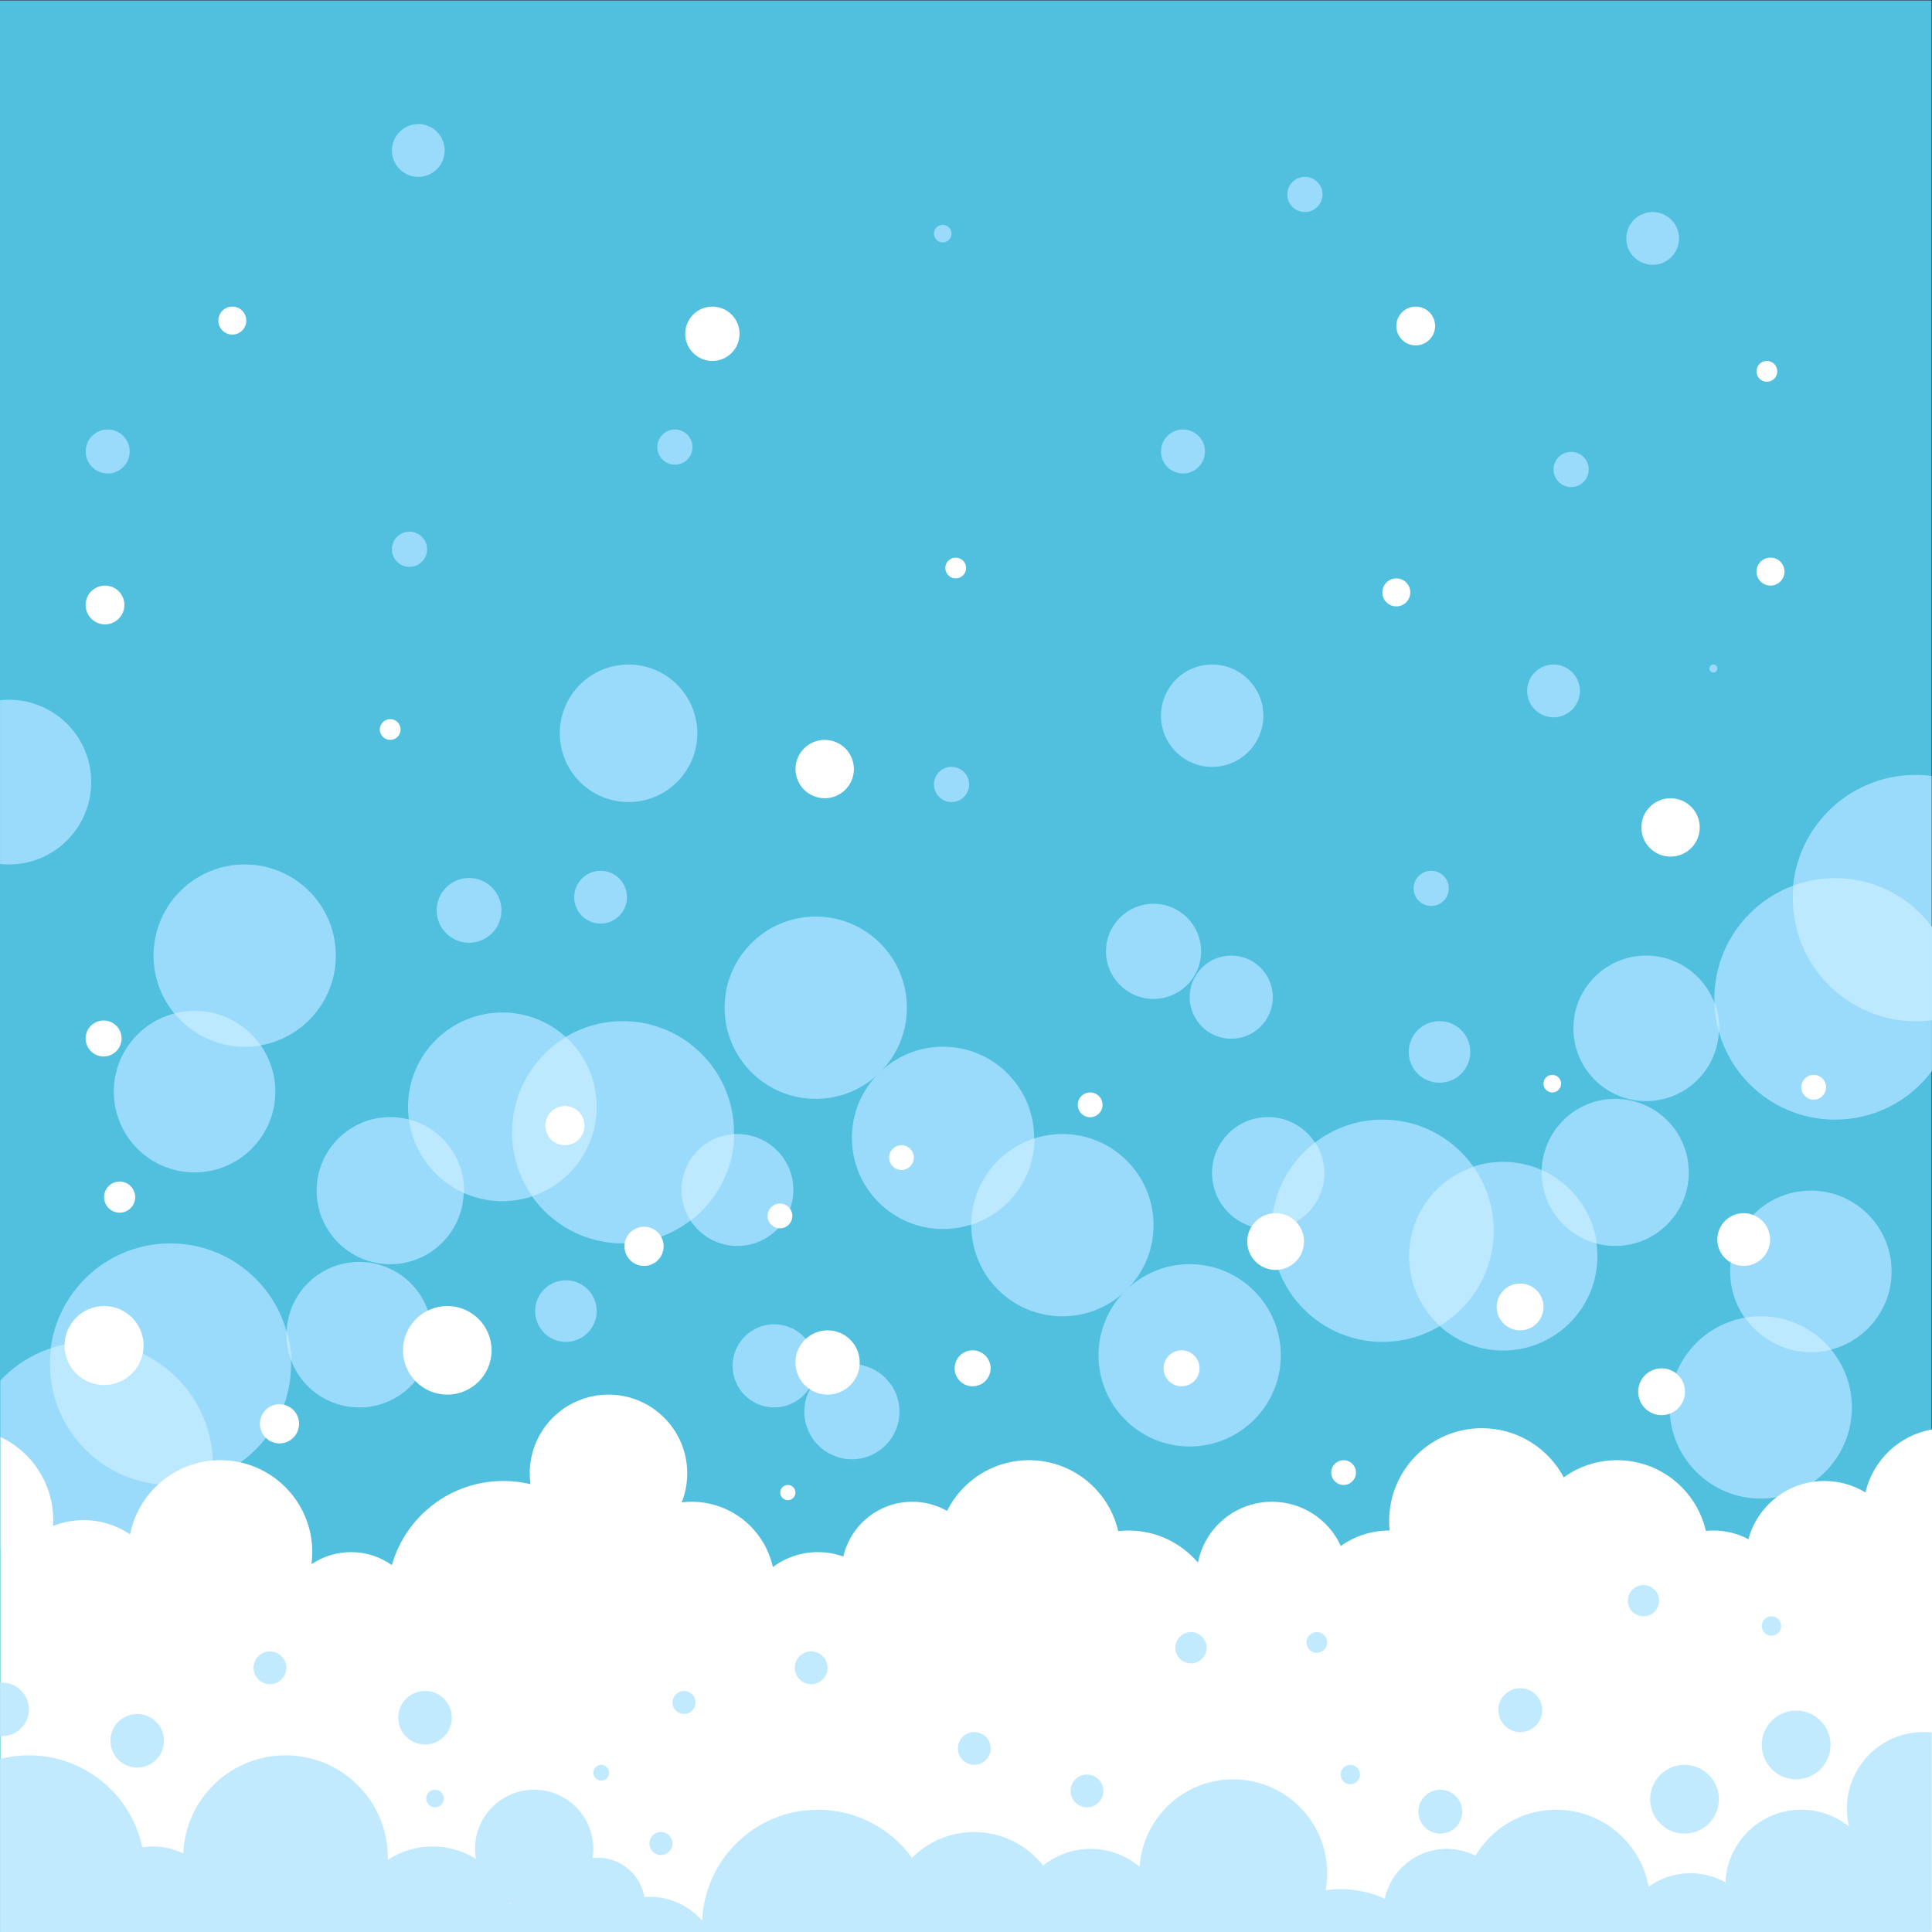 <?xml version="1.0" encoding="UTF-8" standalone="no"?>
<!-- Created with Inkscape (http://www.inkscape.org/) -->

<svg
   version="1.1"
   id="svg1"
   width="800"
   height="800"
   viewBox="0 0 800 800"
   sodipodi:docname="soap-bubbles-background.svg"
   inkscape:version="1.3.2 (091e20e, 2023-11-25, custom)"
   xmlns:inkscape="http://www.inkscape.org/namespaces/inkscape"
   xmlns:sodipodi="http://sodipodi.sourceforge.net/DTD/sodipodi-0.dtd"
   xmlns="http://www.w3.org/2000/svg"
   xmlns:svg="http://www.w3.org/2000/svg"
   xmlns:rdf="http://www.w3.org/1999/02/22-rdf-syntax-ns#"
   xmlns:cc="http://creativecommons.org/ns#"
   xmlns:dc="http://purl.org/dc/elements/1.1/">
  <rect x="0" y="0" width="800" height="800" fill="#333333" stroke="none"/>
  <title
     id="title15">soap-bubbles-background</title>
  <defs
     id="defs1">
    <clipPath
       clipPathUnits="userSpaceOnUse"
       id="clipPath3">
      <path
         d="M 0,600 H 600 V 0 H 0 Z"
         transform="translate(-546.809,-134.603)"
         id="path3" />
    </clipPath>
    <clipPath
       clipPathUnits="userSpaceOnUse"
       id="clipPath5">
      <path
         d="M 0,600 H 600 V 0 H 0 Z"
         transform="translate(-75.992,-331.536)"
         id="path5" />
    </clipPath>
    <clipPath
       clipPathUnits="userSpaceOnUse"
       id="clipPath7">
      <path
         d="M 0,600 H 600 V 0 H 0 Z"
         transform="translate(-541.911,-190.801)"
         id="path7" />
    </clipPath>
    <clipPath
       clipPathUnits="userSpaceOnUse"
       id="clipPath9">
      <path
         d="M 0,600 H 600 V 0 H 0 Z"
         transform="translate(-600,-156.071)"
         id="path9" />
    </clipPath>
    <clipPath
       clipPathUnits="userSpaceOnUse"
       id="clipPath11">
      <path
         d="M 0,600 H 600 V 0 H 0 Z"
         transform="translate(-158.578,-8.644)"
         id="path11" />
    </clipPath>
    <clipPath
       clipPathUnits="userSpaceOnUse"
       id="clipPath13">
      <path
         d="M 0,600 H 600 V 0 H 0 Z"
         transform="translate(-195.201,-393.622)"
         id="path13" />
    </clipPath>
    <clipPath
       clipPathUnits="userSpaceOnUse"
       id="clipPath15">
      <path
         d="M 0,600 H 600 V 0 H 0 Z"
         transform="translate(-86.797,-163.903)"
         id="path15" />
    </clipPath>
  </defs>
  <sodipodi:namedview
     id="namedview1"
     pagecolor="#ffffff"
     bordercolor="#000000"
     borderopacity="0.25"
     inkscape:showpageshadow="2"
     inkscape:pageopacity="0.0"
     inkscape:pagecheckerboard="0"
     inkscape:deskcolor="#d1d1d1"
     inkscape:zoom="0.74"
     inkscape:cx="399.32432"
     inkscape:cy="400"
     inkscape:window-width="1440"
     inkscape:window-height="830"
     inkscape:window-x="-6"
     inkscape:window-y="-6"
     inkscape:window-maximized="1"
     inkscape:current-layer="layer-MC0">
    <inkscape:page
       x="0"
       y="0"
       inkscape:label="1"
       id="page1"
       width="800"
       height="800"
       margin="0"
       bleed="0" />
  </sodipodi:namedview>
  <g
     id="layer-MC0"
     inkscape:groupmode="layer"
     inkscape:label="libreclipart.org">
    <path
       id="path1"
       d="M 0,0 H 600 V 600 H 0 Z"
       style="fill:#51c0df;fill-opacity:1;fill-rule:nonzero;stroke:none"
       transform="matrix(1.333,0,0,-1.333,0,800)" />
    <path
       id="path2"
       d="m 0,0 c -15.635,0 -28.311,12.675 -28.311,28.311 0,15.635 12.676,28.31 28.311,28.31 15.635,0 28.311,-12.675 28.311,-28.31 C 28.311,12.675 15.635,0 0,0 m -45.199,78.477 c -12.618,0 -22.847,10.229 -22.847,22.847 0,12.618 10.229,22.847 22.847,22.847 12.619,0 22.848,-10.229 22.848,-22.847 0,-12.618 -10.229,-22.847 -22.848,-22.847 m -72.268,-29.802 c -19.065,0 -34.52,15.455 -34.52,34.52 0,19.064 15.455,34.52 34.52,34.52 19.064,0 34.519,-15.456 34.519,-34.52 0,-19.065 -15.455,-34.52 -34.519,-34.52 m -71.151,106.54 c -8.16,0 -14.776,6.616 -14.776,14.776 0,8.161 6.616,14.776 14.776,14.776 8.161,0 14.776,-6.615 14.776,-14.776 0,-8.16 -6.615,-14.776 -14.776,-14.776 m -28.31,-98.594 c -15.636,0 -28.311,12.676 -28.311,28.311 0,15.636 12.675,28.311 28.311,28.311 15.635,0 28.31,-12.675 28.31,-28.311 0,-15.635 -12.675,-28.311 -28.31,-28.311 m -76.615,67.55 c -15.636,0 -28.311,12.676 -28.311,28.311 0,15.635 12.675,28.311 28.311,28.311 15.635,0 28.31,-12.676 28.31,-28.311 0,-15.635 -12.675,-28.311 -28.31,-28.311 M -317.88,78.477 c -9.601,0 -17.383,7.782 -17.383,17.382 0,9.601 7.782,17.383 17.383,17.383 9.6,0 17.383,-7.782 17.383,-17.383 0,-9.6 -7.783,-17.382 -17.383,-17.382 m -73.015,13.907 c -16.184,0 -29.304,13.12 -29.304,29.304 0,16.185 13.12,29.305 29.304,29.305 16.185,0 29.305,-13.12 29.305,-29.305 0,-16.184 -13.12,-29.304 -29.305,-29.304 m -95.612,8.94 c -13.853,0 -25.083,11.23 -25.083,25.083 0,13.853 11.23,25.082 25.083,25.082 13.853,0 25.083,-11.229 25.083,-25.082 0,-13.853 -11.23,-25.083 -25.083,-25.083 m 51.159,-73.013 c -12.482,0 -22.6,10.118 -22.6,22.599 0,12.482 10.118,22.6 22.6,22.6 12.481,0 22.599,-10.118 22.599,-22.6 0,-12.481 -10.118,-22.599 -22.599,-22.599 m 128.891,0 c -7.132,0 -12.913,5.781 -12.913,12.913 0,7.132 5.781,12.914 12.913,12.914 7.132,0 12.914,-5.782 12.914,-12.914 0,-7.132 -5.782,-12.913 -12.914,-12.913 m -64.694,20.363 c -5.281,0 -9.562,4.281 -9.562,9.562 0,5.281 4.281,9.562 9.562,9.562 5.281,0 9.561,-4.281 9.561,-9.562 0,-5.281 -4.28,-9.562 -9.561,-9.562 m -175.658,-64.539 v 52.59 c 6.97,7.358 16.833,11.949 27.769,11.949 21.122,0 38.245,-17.122 38.245,-38.244 0,-21.122 -17.123,-38.245 -38.245,-38.245 -10.936,0 -20.799,4.591 -27.769,11.95 m 600,6.143 v -31.717 c -3.449,4.36 -5.509,9.869 -5.509,15.859 0,5.99 2.06,11.499 5.509,15.858 m 0,187.313 V 132.839 C 46.355,123.66 35.42,117.715 23.096,117.715 c -20.711,0 -37.5,16.79 -37.5,37.5 0,20.711 16.789,37.5 37.5,37.5 12.324,0 23.259,-5.945 30.095,-15.124"
       style="fill:#9adbfc;fill-opacity:1;fill-rule:evenodd;stroke:none"
       transform="matrix(1.333,0,0,-1.333,729.079,620.529)"
       clip-path="url(#clipPath3)" />
    <path
       id="path4"
       d="m 0,0 c 15.635,0 28.311,-12.676 28.311,-28.311 0,-15.635 -12.676,-28.31 -28.311,-28.31 -15.635,0 -28.311,12.675 -28.311,28.31 C -28.311,-12.676 -15.635,0 0,0 m 45.199,-78.477 c 12.618,0 22.847,-10.229 22.847,-22.847 0,-12.618 -10.229,-22.847 -22.847,-22.847 -12.619,0 -22.848,10.229 -22.848,22.847 0,12.618 10.229,22.847 22.848,22.847 m 72.268,29.802 c 19.065,0 34.52,-15.455 34.52,-34.52 0,-19.065 -15.455,-34.52 -34.52,-34.52 -19.064,0 -34.519,15.455 -34.519,34.52 0,19.065 15.455,34.52 34.519,34.52 m 71.151,-106.54 c 8.16,0 14.776,-6.616 14.776,-14.776 0,-8.161 -6.616,-14.776 -14.776,-14.776 -8.161,0 -14.776,6.615 -14.776,14.776 0,8.16 6.615,14.776 14.776,14.776 m 28.31,98.594 c 15.636,0 28.311,-12.676 28.311,-28.311 0,-15.636 -12.675,-28.311 -28.311,-28.311 -15.635,0 -28.31,12.675 -28.31,28.311 0,15.635 12.675,28.311 28.31,28.311 m 76.615,-67.55 c 15.636,0 28.311,-12.676 28.311,-28.311 0,-15.636 -12.675,-28.311 -28.311,-28.311 -15.635,0 -28.31,12.675 -28.31,28.311 0,15.635 12.675,28.311 28.31,28.311 m 24.337,45.694 c 9.601,0 17.383,-7.782 17.383,-17.383 0,-9.6 -7.782,-17.383 -17.383,-17.383 -9.6,0 -17.383,7.783 -17.383,17.383 0,9.601 7.783,17.383 17.383,17.383 m 73.015,-13.907 c 16.184,0 29.304,-13.12 29.304,-29.304 0,-16.185 -13.12,-29.305 -29.304,-29.305 -16.185,0 -29.305,13.12 -29.305,29.305 0,16.184 13.12,29.304 29.305,29.304 m 95.612,-8.94 c 13.853,0 25.083,-11.23 25.083,-25.083 0,-13.853 -11.23,-25.082 -25.083,-25.082 -13.853,0 -25.083,11.229 -25.083,25.082 0,13.853 11.23,25.083 25.083,25.083 m -51.159,73.013 c 12.482,0 22.6,-10.118 22.6,-22.599 0,-12.482 -10.118,-22.6 -22.6,-22.6 -12.481,0 -22.599,10.118 -22.599,22.6 0,12.481 10.118,22.599 22.599,22.599 m -128.891,0 c 7.132,0 12.913,-5.781 12.913,-12.913 0,-7.132 -5.781,-12.914 -12.913,-12.914 -7.132,0 -12.914,5.782 -12.914,12.914 0,7.132 5.782,12.913 12.914,12.913 m 64.694,-20.364 c 5.281,0 9.562,-4.28 9.562,-9.561 0,-5.281 -4.281,-9.562 -9.562,-9.562 -5.281,0 -9.561,4.281 -9.561,9.562 0,5.281 4.28,9.561 9.561,9.561 M -75.993,0.146 v 50.868 c 0.898,0.095 1.809,0.145 2.731,0.145 14.128,0 25.58,-11.452 25.58,-25.579 0,-14.127 -11.452,-25.579 -25.58,-25.579 -0.922,0 -1.833,0.05 -2.731,0.145 m 600.001,27.347 v -75.847 c -1.627,-0.211 -3.284,-0.321 -4.968,-0.321 -21.122,0 -38.245,17.123 -38.245,38.245 0,21.122 17.123,38.245 38.245,38.245 1.684,0 3.341,-0.11 4.968,-0.322 M -23.096,-117.715 c 20.711,0 37.5,-16.79 37.5,-37.5 0,-20.711 -16.789,-37.5 -37.5,-37.5 -20.711,0 -37.5,16.789 -37.5,37.5 0,20.71 16.789,37.5 37.5,37.5"
       style="fill:#9adbfc;fill-opacity:1;fill-rule:evenodd;stroke:none"
       transform="matrix(1.333,0,0,-1.333,101.323,357.952)"
       clip-path="url(#clipPath5)" />
    <path
       id="path6"
       d="m 0,0 c 1.591,0.278 3.228,0.424 4.899,0.424 8.838,0 16.73,-4.052 21.922,-10.398 -1.993,-0.51 -4.081,-0.78 -6.232,-0.78 C 12.063,-10.754 4.532,-6.501 0,0 m -45.984,22.992 c -9.869,2.527 -17.164,11.478 -17.164,22.134 0,0.238 0.005,0.475 0.012,0.711 9.112,-4.049 15.774,-12.609 17.152,-22.845 m -38.34,23.852 c 3.953,-5.615 6.275,-12.459 6.275,-19.847 0,-12.559 -6.707,-23.55 -16.735,-29.59 -5.865,5.359 -9.545,13.069 -9.545,21.64 0,12.933 8.38,23.909 20.005,27.797 m -62.758,-19.325 c 0.163,10.973 5.445,20.704 13.565,26.914 1.809,-2.743 2.862,-6.027 2.862,-9.558 0,-9.279 -7.271,-16.86 -16.427,-17.356 m -93.257,1.321 c 0.046,12.572 8.286,23.212 19.659,26.857 -0.046,-12.571 -8.287,-23.211 -19.659,-26.857 m -87.164,1.264 c -1.808,2.743 -2.862,6.027 -2.862,9.558 0,9.279 7.271,16.86 16.427,17.356 -0.163,-10.973 -5.445,-20.705 -13.565,-26.914 m -38.733,57.026 c 5.865,-5.359 9.545,-13.069 9.545,-21.64 0,-12.933 -8.38,-23.909 -20.005,-27.797 -3.953,5.615 -6.275,12.459 -6.275,19.847 0,12.559 6.708,23.55 16.735,29.59 M -397.884,38.7 c -9.112,4.049 -15.774,12.608 -17.152,22.845 9.869,-2.527 17.164,-11.478 17.164,-22.134 0,-0.238 -0.005,-0.475 -0.012,-0.711 m -89.956,55.811 c 1.992,0.509 4.08,0.78 6.232,0.78 8.525,0 16.056,-4.253 20.588,-10.754 -1.591,-0.278 -3.228,-0.423 -4.898,-0.423 -8.839,0 -16.731,4.051 -21.922,10.397 m 502.917,39.722 c 4.026,1.478 8.378,2.284 12.917,2.284 12.324,0 23.259,-5.945 30.095,-15.124 V 92.381 C 56.463,92.17 54.805,92.06 53.121,92.06 32,92.06 14.877,109.183 14.877,130.305 c 0,1.326 0.068,2.637 0.2,3.928 M -8.01,88.504 c -0.881,3.021 -1.393,6.199 -1.481,9.484 0.981,-2.532 1.52,-5.285 1.52,-8.163 0,-0.444 -0.014,-0.884 -0.039,-1.321 m -468.086,-138.2 c -4.027,-1.478 -8.378,-2.284 -12.918,-2.284 -20.711,0 -37.5,16.789 -37.5,37.5 0,1.703 0.116,3.379 0.335,5.023 3.785,1.254 7.832,1.934 12.038,1.934 21.122,0 38.244,-17.123 38.244,-38.245 0,-1.326 -0.068,-2.637 -0.199,-3.928 m 23.086,45.728 c 0.881,-3.02 1.393,-6.198 1.481,-9.483 -0.981,2.532 -1.52,5.284 -1.52,8.163 0,0.444 0.014,0.884 0.039,1.32"
       style="fill:#bce9ff;fill-opacity:1;fill-rule:evenodd;stroke:none"
       transform="matrix(1.333,0,0,-1.333,722.548,545.599)"
       clip-path="url(#clipPath7)" />
    <path
       id="path8"
       d="M 0,0 V -156.071 H -600 V -2.33 c 9.687,-4.57 16.392,-14.423 16.392,-25.843 0,-0.606 -0.021,-1.206 -0.058,-1.802 2.939,1.163 6.142,1.802 9.494,1.802 5.351,0 10.321,-1.627 14.443,-4.413 2.573,13.131 14.141,23.039 28.025,23.039 15.773,0 28.56,-12.787 28.56,-28.56 0,-1.273 -0.085,-2.525 -0.246,-3.754 3.508,2.37 7.738,3.754 12.29,3.754 4.72,0 9.093,-1.489 12.675,-4.022 4.296,15.082 18.176,26.125 34.635,26.125 2.902,0 5.722,-0.345 8.425,-0.994 -0.15,1.097 -0.23,2.215 -0.23,3.353 0,13.51 10.952,24.462 24.462,24.462 13.51,0 24.462,-10.952 24.462,-24.462 0,-3.178 -0.607,-6.214 -1.71,-9 1.009,0.12 2.035,0.183 3.076,0.183 12.362,0 22.693,-8.684 25.23,-20.283 3.91,2.913 8.757,4.638 14.009,4.638 2.768,0 5.424,-0.481 7.89,-1.361 2.253,9.743 10.985,17.006 21.414,17.006 3.927,0 7.614,-1.031 10.804,-2.836 4.662,9.337 14.308,15.751 25.454,15.751 13.504,0 24.809,-9.414 27.712,-22.037 1.053,0.119 2.123,0.182 3.207,0.182 8.634,0 16.363,-3.866 21.556,-9.959 2.126,10.774 11.624,18.899 23.022,18.899 9.496,0 17.673,-5.639 21.368,-13.751 4.232,3.028 9.415,4.811 15.015,4.811 l 0.153,-0.002 c -0.101,0.981 -0.153,1.975 -0.153,2.982 0,15.911 12.898,28.808 28.808,28.808 11.015,0 20.584,-6.182 25.431,-15.266 4.653,3.355 10.365,5.333 16.539,5.333 13.455,0 24.717,-9.387 27.597,-21.97 0.766,0.076 1.543,0.115 2.329,0.115 3.935,0 7.643,-0.97 10.899,-2.681 2.808,10.414 12.318,18.079 23.619,18.079 4.658,0 9.013,-1.302 12.718,-3.562 C -18.355,-9.557 -10.208,-1.782 0,0"
       style="fill:#ffffff;fill-opacity:1;fill-rule:evenodd;stroke:none"
       transform="matrix(1.333,0,0,-1.333,800,591.906)"
       clip-path="url(#clipPath9)" />
    <path
       id="path10"
       d="m 0,0 0.239,0.211 -0.353,0.151 z m 144.027,53.464 c -2.813,0 -5.093,-2.28 -5.093,-5.093 0,-2.813 2.28,-5.093 5.093,-5.093 2.813,0 5.094,2.28 5.094,5.093 0,2.813 -2.281,5.093 -5.094,5.093 m 255.304,6.674 c -5.897,0 -10.678,-4.78 -10.678,-10.677 0,-5.897 4.781,-10.678 10.678,-10.678 5.897,0 10.678,4.781 10.678,10.678 0,5.897 -4.781,10.677 -10.678,10.677 m -34.673,-16.86 c -5.897,0 -10.678,-4.781 -10.678,-10.678 0,-5.897 4.781,-10.678 10.678,-10.678 5.897,0 10.678,4.781 10.678,10.678 0,5.897 -4.781,10.678 -10.678,10.678 m -75.863,-7.724 c -3.765,0 -6.816,-3.052 -6.816,-6.816 0,-3.764 3.051,-6.815 6.816,-6.815 3.764,0 6.815,3.051 6.815,6.815 0,3.764 -3.051,6.816 -6.815,6.816 m -27.959,7.724 c -1.664,0 -3.013,-1.349 -3.013,-3.013 0,-1.665 1.349,-3.013 3.013,-3.013 1.665,0 3.013,1.348 3.013,3.013 0,1.664 -1.348,3.013 -3.013,3.013 m 52.793,23.815 c -3.764,0 -6.816,-3.052 -6.816,-6.816 0,-3.764 3.052,-6.815 6.816,-6.815 3.764,0 6.815,3.051 6.815,6.815 0,3.764 -3.051,6.816 -6.815,6.816 M 179.043,40.265 c -2.813,0 -5.094,-2.281 -5.094,-5.094 0,-2.813 2.281,-5.093 5.094,-5.093 2.813,0 5.093,2.28 5.093,5.093 0,2.813 -2.28,5.094 -5.093,5.094 M 46.694,22.407 c -1.976,0 -3.578,-1.602 -3.578,-3.579 0,-1.977 1.602,-3.579 3.578,-3.579 1.977,0 3.579,1.602 3.579,3.579 0,1.977 -1.602,3.579 -3.579,3.579 M 28.148,43.278 c -1.358,0 -2.459,-1.101 -2.459,-2.46 0,-1.358 1.101,-2.459 2.459,-2.459 1.358,0 2.46,1.101 2.46,2.459 0,1.359 -1.102,2.46 -2.46,2.46 m 25.705,22.957 c 1.976,0 3.578,-1.602 3.578,-3.579 0,-1.976 -1.602,-3.579 -3.578,-3.579 -1.977,0 -3.58,1.603 -3.58,3.579 0,1.977 1.603,3.579 3.58,3.579 m -169.846,-7.158 c -4.596,0 -8.321,-3.725 -8.321,-8.32 0,-4.596 3.725,-8.321 8.321,-8.321 4.596,0 8.321,3.725 8.321,8.321 0,4.595 -3.725,8.32 -8.321,8.32 m 89.404,7.158 c -4.595,0 -8.32,-3.725 -8.32,-8.321 0,-4.595 3.725,-8.32 8.32,-8.32 4.596,0 8.321,3.725 8.321,8.32 0,4.596 -3.725,8.321 -8.321,8.321 m 3.111,-30.681 c -1.512,0 -2.737,-1.226 -2.737,-2.738 0,-1.512 1.225,-2.738 2.737,-2.738 1.513,0 2.738,1.226 2.738,2.738 0,1.512 -1.225,2.738 -2.738,2.738 m -51.289,42.96 c 2.813,0 5.093,-2.28 5.093,-5.094 0,-2.813 -2.28,-5.093 -5.093,-5.093 -2.813,0 -5.093,2.28 -5.093,5.093 0,2.814 2.28,5.094 5.093,5.094 m 168.13,0 c 2.813,0 5.093,-2.28 5.093,-5.094 0,-2.813 -2.28,-5.093 -5.093,-5.093 -2.813,0 -5.093,2.28 -5.093,5.093 0,2.814 2.28,5.094 5.093,5.094 m 117.979,6.007 c 2.684,0 4.86,-2.176 4.86,-4.86 0,-2.684 -2.176,-4.86 -4.86,-4.86 -2.684,0 -4.86,2.176 -4.86,4.86 0,2.684 2.176,4.86 4.86,4.86 m 39.088,0 c 1.779,0 3.22,-1.442 3.22,-3.22 0,-1.779 -1.441,-3.22 -3.22,-3.22 -1.779,0 -3.22,1.441 -3.22,3.22 0,1.778 1.441,3.22 3.22,3.22 m 141.236,4.886 c 1.664,0 3.013,-1.349 3.013,-3.013 0,-1.665 -1.349,-3.013 -3.013,-3.013 -1.664,0 -3.013,1.348 -3.013,3.013 0,1.664 1.349,3.013 3.013,3.013 M -158.577,52.209 c 0.202,-0.015 0.407,-0.023 0.614,-0.023 4.596,0 8.321,3.726 8.321,8.321 0,4.596 -3.725,8.321 -8.321,8.321 -0.207,0 -0.412,-0.007 -0.614,-0.022 z m 600,1.114 V -8.644 h -600 v 53.758 c 2.857,0.73 5.85,1.118 8.935,1.118 17.331,0 31.801,-12.244 35.235,-28.553 1.063,0.158 2.151,0.242 3.258,0.242 3.391,0 6.602,-0.774 9.467,-2.152 0.695,16.941 14.646,30.463 31.758,30.463 17.556,0 31.788,-14.232 31.788,-31.788 0,-0.23 -0.003,-0.459 -0.008,-0.687 3.994,2.631 8.775,4.164 13.916,4.164 4.931,0 9.532,-1.411 13.424,-3.848 -0.172,1.009 -0.262,2.045 -0.262,3.103 0,10.15 8.228,18.378 18.377,18.378 10.15,0 18.378,-8.228 18.378,-18.378 0,-0.956 -0.074,-1.894 -0.214,-2.81 0.504,0.052 1.015,0.078 1.532,0.078 7.284,0 13.337,-5.27 14.553,-12.205 0.514,0.036 1.032,0.055 1.556,0.055 6.523,0 12.379,-2.861 16.383,-7.394 0.82,19.162 16.611,34.445 35.974,34.445 12.023,0 22.668,-5.893 29.209,-14.948 4.933,4.948 11.756,8.01 19.295,8.01 8.695,0 16.439,-4.072 21.428,-10.414 4.041,3.242 9.17,5.183 14.754,5.183 5.8,0 11.11,-2.094 15.218,-5.566 1.027,15.178 13.663,27.172 29.102,27.172 16.111,0 29.171,-13.06 29.171,-29.171 0,-1.8 -0.164,-3.563 -0.476,-5.274 1.52,0.212 3.071,0.325 4.649,0.325 4.883,0 9.52,-1.049 13.698,-2.935 1.962,8.839 9.845,15.449 19.274,15.449 3.21,0 6.24,-0.766 8.919,-2.125 5.084,8.558 14.419,14.294 25.095,14.294 14.32,0 26.23,-10.319 28.701,-23.927 3.647,2.638 8.128,4.193 12.973,4.193 3.955,0 7.668,-1.037 10.884,-2.852 0.527,12.562 10.877,22.586 23.569,22.586 5.617,0 10.775,-1.964 14.826,-5.241 -0.437,1.801 -0.671,3.682 -0.671,5.618 0,13.112 10.63,23.742 23.743,23.742 0.875,0 1.738,-0.049 2.589,-0.141 m -89.519,45.804 c 2.685,0 4.861,-2.176 4.861,-4.86 0,-2.684 -2.176,-4.86 -4.861,-4.86 -2.684,0 -4.86,2.176 -4.86,4.86 0,2.684 2.176,4.86 4.86,4.86"
       style="fill:#c1eaff;fill-opacity:1;fill-rule:evenodd;stroke:none"
       transform="matrix(1.333,0,0,-1.333,211.437,788.475)"
       clip-path="url(#clipPath11)" />
    <path
       id="path12"
       d="m 0,0 c 11.795,0 21.357,-9.562 21.357,-21.357 0,-11.795 -9.562,-21.358 -21.357,-21.358 -11.795,0 -21.357,9.563 -21.357,21.358 C -21.357,-9.562 -11.795,0 0,0 m -8.692,-64.073 c 4.526,0 8.195,-3.669 8.195,-8.195 0,-4.527 -3.669,-8.196 -8.195,-8.196 -4.526,0 -8.195,3.669 -8.195,8.196 0,4.526 3.669,8.195 8.195,8.195 m 109.023,32.285 c 3.018,0 5.464,-2.446 5.464,-5.463 0,-3.018 -2.446,-5.464 -5.464,-5.464 -3.017,0 -5.463,2.446 -5.463,5.464 0,3.017 2.446,5.463 5.463,5.463 M 181.292,0 c 8.778,0 15.894,-7.116 15.894,-15.894 0,-8.778 -7.116,-15.894 -15.894,-15.894 -8.778,0 -15.894,7.116 -15.894,15.894 0,8.778 7.116,15.894 15.894,15.894 m 68.046,-64.073 c 3.018,0 5.463,-2.446 5.463,-5.463 0,-3.018 -2.445,-5.464 -5.463,-5.464 -3.017,0 -5.463,2.446 -5.463,5.464 0,3.017 2.446,5.463 5.463,5.463 M 287.335,0 c 4.526,0 8.195,-3.669 8.195,-8.195 0,-4.527 -3.669,-8.196 -8.195,-8.196 -4.526,0 -8.195,3.669 -8.195,8.196 0,4.526 3.669,8.195 8.195,8.195 m 5.463,66.06 c 3.018,0 5.464,-2.446 5.464,-5.464 0,-3.017 -2.446,-5.463 -5.464,-5.463 -3.017,0 -5.463,2.446 -5.463,5.463 0,3.018 2.446,5.464 5.463,5.464 M 337.004,0 c 0.686,0 1.242,-0.556 1.242,-1.242 0,-0.686 -0.556,-1.242 -1.242,-1.242 -0.686,0 -1.242,0.556 -1.242,1.242 0,0.686 0.556,1.242 1.242,1.242 m -322.6,73.013 c 3.018,0 5.464,-2.446 5.464,-5.463 0,-3.018 -2.446,-5.464 -5.464,-5.464 -3.017,0 -5.463,2.446 -5.463,5.464 0,3.017 2.446,5.463 5.463,5.463 m -82.45,-31.745 c 3.017,0 5.463,-2.446 5.463,-5.464 0,-3.017 -2.446,-5.463 -5.463,-5.463 -3.018,0 -5.463,2.446 -5.463,5.463 0,3.018 2.445,5.464 5.463,5.464 m -93.751,31.745 c 3.773,0 6.83,-3.057 6.83,-6.829 0,-3.773 -3.057,-6.83 -6.83,-6.83 -3.772,0 -6.829,3.057 -6.829,6.83 0,3.772 3.057,6.829 6.829,6.829 m 259.396,63.576 c 1.509,0 2.732,-1.222 2.732,-2.731 0,-1.509 -1.223,-2.732 -2.732,-2.732 -1.508,0 -2.731,1.223 -2.731,2.732 0,1.509 1.223,2.731 2.731,2.731 m 112.5,14.901 c 3.018,0 5.464,-2.446 5.464,-5.463 0,-3.018 -2.446,-5.464 -5.464,-5.464 -3.017,0 -5.463,2.446 -5.463,5.464 0,3.017 2.446,5.463 5.463,5.463 M 172.228,73.013 c 3.772,0 6.829,-3.057 6.829,-6.829 0,-3.773 -3.057,-6.83 -6.829,-6.83 -3.772,0 -6.83,3.057 -6.83,6.83 0,3.772 3.058,6.829 6.83,6.829 m 145.901,67.55 c 4.526,0 8.195,-3.669 8.195,-8.195 0,-4.526 -3.669,-8.196 -8.195,-8.196 -4.526,0 -8.195,3.67 -8.195,8.196 0,4.526 3.669,8.195 8.195,8.195 m -383.443,27.318 c 4.526,0 8.195,-3.669 8.195,-8.195 0,-4.527 -3.669,-8.196 -8.195,-8.196 -4.526,0 -8.195,3.669 -8.195,8.196 0,4.526 3.669,8.195 8.195,8.195 m 15.772,-234.185 c 5.555,0 10.06,-4.504 10.06,-10.06 0,-5.555 -4.505,-10.06 -10.06,-10.06 -5.556,0 -10.06,4.505 -10.06,10.06 0,5.556 4.504,10.06 10.06,10.06"
       style="fill:#9adbfc;fill-opacity:1;fill-rule:evenodd;stroke:none"
       transform="matrix(1.333,0,0,-1.333,260.268,275.171)"
       clip-path="url(#clipPath13)" />
    <path
       id="path14"
       d="m 0,0 c 3.36,0 6.084,-2.724 6.084,-6.085 0,-3.36 -2.724,-6.084 -6.084,-6.084 -3.361,0 -6.085,2.724 -6.085,6.084 C -6.085,-2.724 -3.361,0 0,0 m 52.128,30.504 c 7.599,0 13.76,-6.161 13.76,-13.76 0,-7.599 -6.161,-13.759 -13.76,-13.759 -7.599,0 -13.759,6.16 -13.759,13.759 0,7.599 6.16,13.76 13.759,13.76 m 61.117,24.628 c 3.361,0 6.085,-2.724 6.085,-6.084 0,-3.361 -2.724,-6.085 -6.085,-6.085 -3.36,0 -6.084,2.724 -6.084,6.085 0,3.36 2.724,6.084 6.084,6.084 m 57.014,-32.178 c 5.514,0 9.985,-4.47 9.985,-9.984 0,-5.514 -4.471,-9.985 -9.985,-9.985 -5.514,0 -9.984,4.471 -9.984,9.985 0,5.514 4.47,9.984 9.984,9.984 m 45.055,-6.21 c 3.085,0 5.586,-2.501 5.586,-5.586 0,-3.086 -2.501,-5.587 -5.586,-5.587 -3.086,0 -5.587,2.501 -5.587,5.587 0,3.085 2.501,5.586 5.587,5.586 m 64.903,0 c 3.086,0 5.587,-2.501 5.587,-5.586 0,-3.086 -2.501,-5.587 -5.587,-5.587 -3.085,0 -5.586,2.501 -5.586,5.587 0,3.085 2.501,5.586 5.586,5.586 m 29.221,42.611 c 4.869,0 8.816,-3.948 8.816,-8.816 0,-4.869 -3.947,-8.816 -8.816,-8.816 -4.868,0 -8.816,3.947 -8.816,8.816 0,4.868 3.948,8.816 8.816,8.816 M 385.378,37.5 c 4.017,0 7.273,-3.256 7.273,-7.273 0,-4.016 -3.256,-7.273 -7.273,-7.273 -4.016,0 -7.272,3.257 -7.272,7.273 0,4.017 3.256,7.273 7.272,7.273 m 43.958,-26.342 c 4.016,0 7.273,-3.257 7.273,-7.273 0,-4.017 -3.257,-7.273 -7.273,-7.273 -4.017,0 -7.273,3.256 -7.273,7.273 0,4.016 3.256,7.273 7.273,7.273 m -98.789,-28.542 c 2.125,0 3.849,-1.723 3.849,-3.849 0,-2.125 -1.724,-3.849 -3.849,-3.849 -2.125,0 -3.849,1.724 -3.849,3.849 0,2.126 1.724,3.849 3.849,3.849 m -172.632,-7.698 c -1.303,0 -2.36,-1.056 -2.36,-2.359 0,-1.303 1.057,-2.36 2.36,-2.36 1.303,0 2.36,1.057 2.36,2.36 0,1.303 -1.057,2.359 -2.36,2.359 m 296.93,84.437 c 4.526,0 8.196,-3.669 8.196,-8.196 0,-4.526 -3.67,-8.195 -8.196,-8.195 -4.526,0 -8.195,3.669 -8.195,8.195 0,4.527 3.669,8.196 8.195,8.196 m 21.729,42.963 c 2.125,0 3.848,-1.723 3.848,-3.849 0,-2.125 -1.723,-3.849 -3.848,-3.849 -2.126,0 -3.849,1.724 -3.849,3.849 0,2.126 1.723,3.849 3.849,3.849 m -81.191,0 c 1.508,0 2.731,-1.223 2.731,-2.731 0,-1.509 -1.223,-2.732 -2.731,-2.732 -1.509,0 -2.732,1.223 -2.732,2.732 0,1.508 1.223,2.731 2.732,2.731 M 88.661,92.632 c 3.36,0 6.084,-2.724 6.084,-6.084 0,-3.361 -2.724,-6.085 -6.084,-6.085 -3.36,0 -6.085,2.724 -6.085,6.085 0,3.36 2.725,6.084 6.085,6.084 m 66.804,-30.298 c 2.125,0 3.849,-1.723 3.849,-3.848 0,-2.126 -1.724,-3.849 -3.849,-3.849 -2.126,0 -3.849,1.723 -3.849,3.849 0,2.125 1.723,3.848 3.849,3.848 m 37.748,18.129 c 2.126,0 3.849,-1.723 3.849,-3.849 0,-2.125 -1.723,-3.849 -3.849,-3.849 -2.125,0 -3.849,1.724 -3.849,3.849 0,2.126 1.724,3.849 3.849,3.849 m 58.61,16.392 c 2.125,0 3.848,-1.723 3.848,-3.849 0,-2.125 -1.723,-3.848 -3.848,-3.848 -2.126,0 -3.849,1.723 -3.849,3.848 0,2.126 1.723,3.849 3.849,3.849 M -49.656,69.167 c 2.669,0 4.832,-2.163 4.832,-4.832 0,-2.668 -2.163,-4.831 -4.832,-4.831 -2.668,0 -4.831,2.163 -4.831,4.831 0,2.669 2.163,4.832 4.831,4.832 m -4.979,50.038 c 3.085,0 5.586,-2.501 5.586,-5.586 0,-3.086 -2.501,-5.587 -5.586,-5.587 -3.086,0 -5.587,2.501 -5.587,5.587 0,3.085 2.501,5.586 5.587,5.586 m 89.028,93.621 c 1.784,0 3.229,-1.445 3.229,-3.228 0,-1.783 -1.445,-3.229 -3.229,-3.229 -1.782,0 -3.228,1.446 -3.228,3.229 0,1.783 1.446,3.228 3.228,3.228 m 134.975,-6.457 c 5.006,0 9.065,-4.058 9.065,-9.064 0,-5.006 -4.059,-9.065 -9.065,-9.065 -5.006,0 -9.064,4.059 -9.064,9.065 0,5.006 4.058,9.064 9.064,9.064 m 40.693,56.623 c 1.782,0 3.228,-1.446 3.228,-3.229 0,-1.783 -1.446,-3.229 -3.228,-3.229 -1.784,0 -3.229,1.446 -3.229,3.229 0,1.783 1.445,3.229 3.229,3.229 m 136.873,-6.458 c 2.4,0 4.346,-1.946 4.346,-4.345 0,-2.4 -1.946,-4.346 -4.346,-4.346 -2.399,0 -4.345,1.946 -4.345,4.346 0,2.399 1.946,4.345 4.345,4.345 m 116.225,6.458 c 2.4,0 4.346,-1.946 4.346,-4.346 0,-2.4 -1.946,-4.345 -4.346,-4.345 -2.399,0 -4.345,1.945 -4.345,4.345 0,2.4 1.946,4.346 4.345,4.346 M 432.117,188.24 c 5.006,0 9.064,-4.058 9.064,-9.064 0,-5.006 -4.058,-9.064 -9.064,-9.064 -5.006,0 -9.065,4.058 -9.065,9.064 0,5.006 4.059,9.064 9.065,9.064 m 29.926,135.844 c 1.783,0 3.228,-1.445 3.228,-3.229 0,-1.782 -1.445,-3.228 -3.228,-3.228 -1.783,0 -3.229,1.446 -3.229,3.228 0,1.784 1.446,3.229 3.229,3.229 m -109.086,16.878 c 3.326,0 6.022,-2.697 6.022,-6.023 0,-3.326 -2.696,-6.022 -6.022,-6.022 -3.326,0 -6.023,2.696 -6.023,6.022 0,3.326 2.697,6.023 6.023,6.023 m -218.486,0 c 4.66,0 8.438,-3.778 8.438,-8.439 0,-4.66 -3.778,-8.438 -8.438,-8.438 -4.661,0 -8.439,3.778 -8.439,8.438 0,4.661 3.778,8.439 8.439,8.439 m -149.126,0 c 2.399,0 4.345,-1.946 4.345,-4.346 0,-2.399 -1.946,-4.345 -4.345,-4.345 -2.4,0 -4.346,1.946 -4.346,4.345 0,2.4 1.946,4.346 4.346,4.346 m -39.544,-86.661 c 3.326,0 6.022,-2.697 6.022,-6.023 0,-3.326 -2.696,-6.022 -6.022,-6.022 -3.326,0 -6.023,2.696 -6.023,6.022 0,3.326 2.697,6.023 6.023,6.023 M -54.487,30.504 c 6.777,0 12.271,-5.495 12.271,-12.272 0,-6.777 -5.494,-12.271 -12.271,-12.271 -6.777,0 -12.272,5.494 -12.272,12.271 0,6.777 5.495,12.272 12.272,12.272"
       style="fill:#ffffff;fill-opacity:1;fill-rule:evenodd;stroke:none"
       transform="matrix(1.333,0,0,-1.333,115.729,581.463)"
       clip-path="url(#clipPath15)" />
  </g>
</svg>
